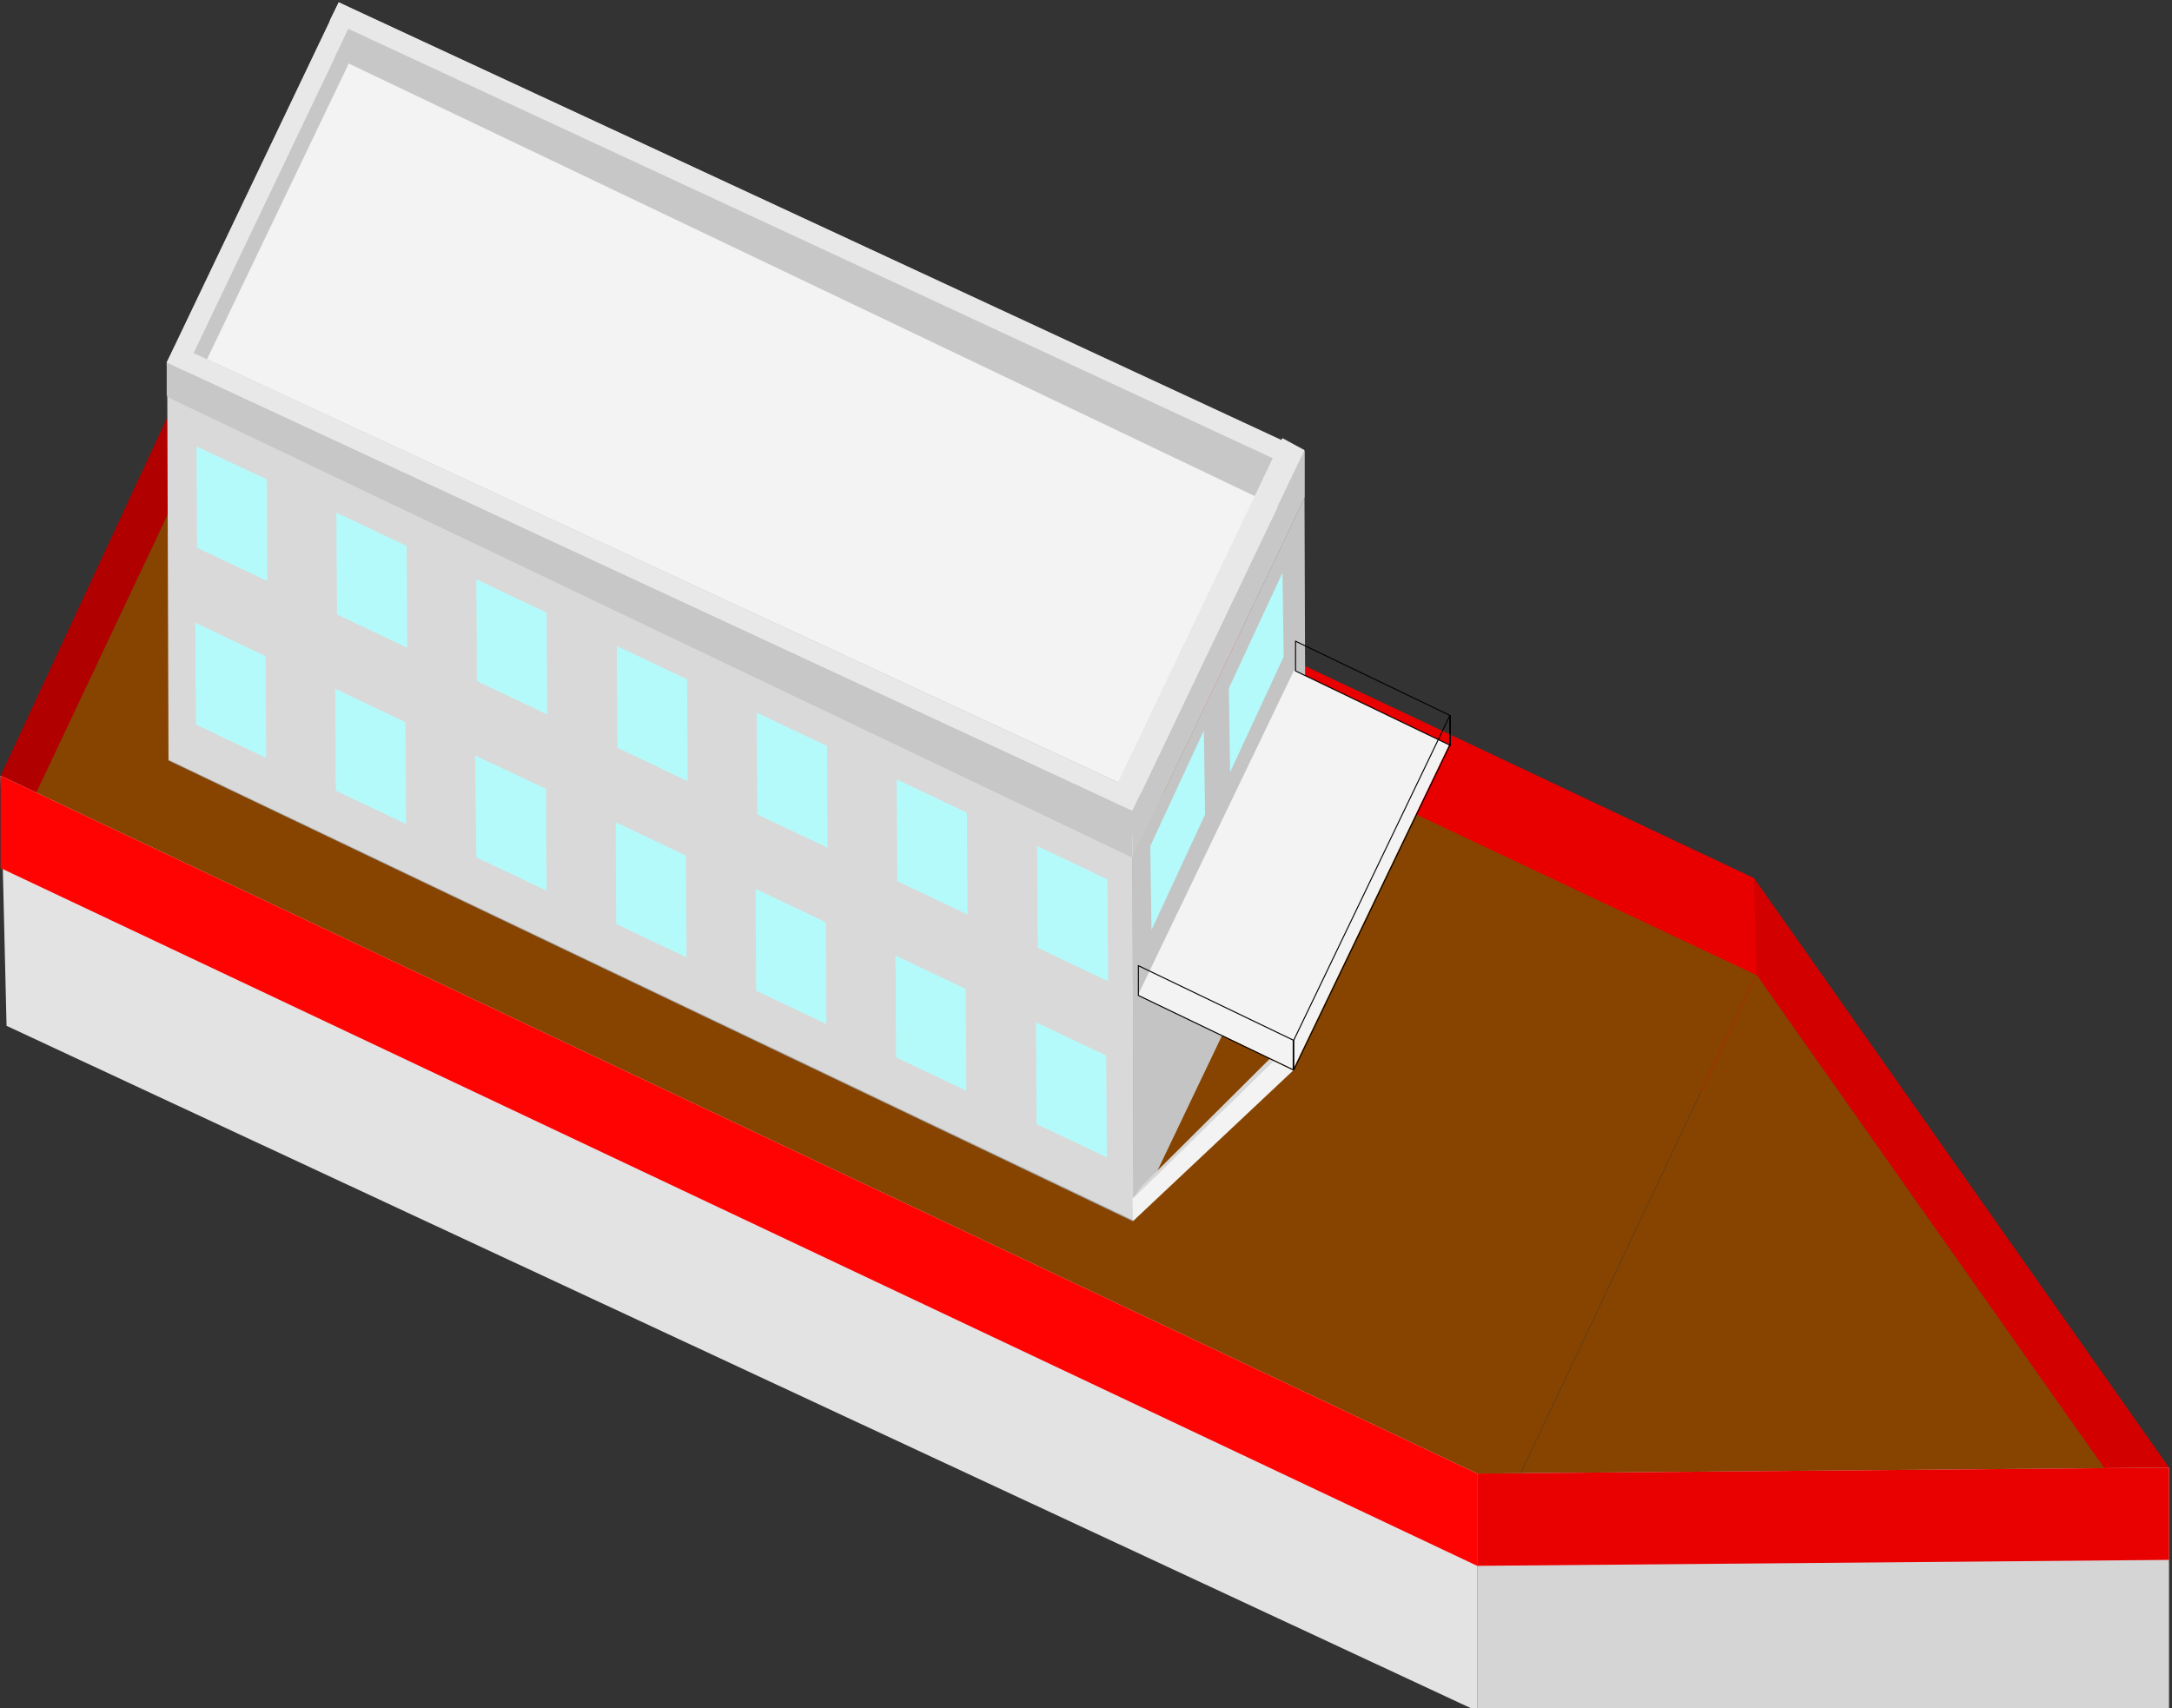 <?xml version="1.0" encoding="utf-8"?>
<!-- Generator: Adobe Illustrator 22.0.0, SVG Export Plug-In . SVG Version: 6.00 Build 0)  -->
<svg version="1.1"
	 id="svg8" inkscape:version="0.92.2 (5c3e80d, 2017-08-06)" sodipodi:docname="bateau.svg" xmlns:cc="http://creativecommons.org/ns#" xmlns:dc="http://purl.org/dc/elements/1.1/" xmlns:inkscape="http://www.inkscape.org/namespaces/inkscape" xmlns:osb="http://www.openswatchbook.org/uri/2009/osb" xmlns:rdf="http://www.w3.org/1999/02/22-rdf-syntax-ns#" xmlns:sodipodi="http://sodipodi.sourceforge.net/DTD/sodipodi-0.dtd" xmlns:svg="http://www.w3.org/2000/svg"
	 xmlns="http://www.w3.org/2000/svg" xmlns:xlink="http://www.w3.org/1999/xlink" x="0px" y="0px" viewBox="0 0 364.8 286.9"
	 style="enable-background:new 0 0 364.8 286.9;" xml:space="preserve">
<rect x="0" y="0" width="364.8" height="286.9" fill="#333333" stroke="none"/>
<style type="text/css">
	.st0{fill:#E80000;}
	.st1{fill:#D30000;}
	.st2{fill:#B10000;}
	.st3{fill:#864400;}
	.st4{fill:#E3E3E3;}
	.st5{fill:#D5D5D5;}
	.st6{fill:#FF0202;}
	.st7{fill:#E90000;}
	.st8{fill:#A4A4A4;}
	.st9{fill:#F3F3F3;}
	.st10{fill:#D9D9D9;}
	.st11{fill:#C4C4C4;}
	.st12{fill:#D8D8D8;}
	.st13{fill:#B5FAFB;}
	.st14{fill:none;stroke:#000000;stroke-width:0.17;stroke-linecap:round;}
	.st15{fill:#C7C7C7;}
	.st16{fill:#E8E8E8;}
</style>
<sodipodi:namedview  bordercolor="#666666" borderopacity="1.0" id="base" inkscape:current-layer="layer3" inkscape:cx="334.80492" inkscape:cy="653.40898" inkscape:document-units="mm" inkscape:pageopacity="0.0" inkscape:pageshadow="2" inkscape:window-height="986" inkscape:window-maximized="1" inkscape:window-width="1920" inkscape:window-x="-11" inkscape:window-y="-11" inkscape:zoom="1.4142136" pagecolor="#ffffff" showgrid="false">
	</sodipodi:namedview>
<g id="layer2" inkscape:groupmode="layer" inkscape:label="ArriÃ¨re">
	<path id="path823-2" inkscape:connector-curvature="0" sodipodi:nodetypes="ccccc" class="st0" d="M46.6,30.3l248,117.2l2.6,41
		L47.6,72.3L46.6,30.3z"/>
	<path id="path873" inkscape:connector-curvature="0" class="st1" d="M364.3,246.5l-69.7-99l0.4,16.3l58.4,82.9L364.3,246.5z"/>
	<path id="path875" inkscape:connector-curvature="0" class="st2" d="M46.6,30.3l-46.5,100l6,2.9L47,46.6L46.6,30.3z"/>
</g>
<g id="layer1" inkscape:groupmode="layer" inkscape:label="Calque 1">
	
		<rect id="rect815" x="92.6" y="17.7" transform="matrix(0.427 -0.904 0.904 0.427 -55.465 222.032)" class="st3" width="109.8" height="274.3"/>
	<path id="path821" inkscape:connector-curvature="0" sodipodi:nodetypes="cccc" class="st3" d="M295,163.7L248.1,263l116.2-1
		L295,163.7z"/>
	<path id="path823" inkscape:connector-curvature="0" sodipodi:nodetypes="ccccc" class="st4" d="M0.1,130.3l248,117.2v39.9
		L1.1,172.3L0.1,130.3z"/>
	<path id="path825" inkscape:connector-curvature="0" sodipodi:nodetypes="ccccc" class="st5" d="M248.1,247.5l116.2-1v40.9H248.1
		V247.5z"/>
	<path id="path1187" inkscape:connector-curvature="0" class="st6" d="M0.1,145.8l248,117.2v-15.5L0.1,130.3L0.1,145.8z"/>
	<path id="path1204" inkscape:connector-curvature="0" class="st7" d="M248.1,247.5l116.2-1v15.5l-116.2,1V247.5z"/>
</g>
<g id="layer3" inkscape:groupmode="layer" inkscape:label="Cabine">
	
		<rect id="rect878" x="90.2" y="46.3" transform="matrix(0.431 -0.902 0.902 0.431 -52.384 189.124)" class="st8" width="67.1" height="179.6"/>
	
		<rect id="rect878-1" x="90" y="-14.6" transform="matrix(0.431 -0.902 0.902 0.431 2.49 154.279)" class="st9" width="67.1" height="179.6"/>
	<path id="path895" inkscape:connector-curvature="0" class="st10" d="M28.1,66.7l0.2,60.9l162.1,77.4l-0.2-60.9L28.1,66.7z"/>
	<path id="path897" inkscape:connector-curvature="0" class="st11" d="M219.1,83.6l0.2,60.9l-28.9,60.5l-0.2-60.9L219.1,83.6z"/>
	
		<rect id="rect899" x="187.2" y="131.7" transform="matrix(0.433 -0.901 0.901 0.433 -8.568 278.731)" class="st9" width="60.5" height="28.9"/>
	<path id="path901" inkscape:connector-curvature="0" sodipodi:nodetypes="ccccc" class="st9" d="M217.3,179.7l-27,25.4l-0.1-3.8
		l23.7-23.2L217.3,179.7z"/>
	<path id="path903" inkscape:connector-curvature="0" sodipodi:nodetypes="ccccc" class="st12" d="M190.3,201.3l1.3-1.9l21.7-21.6
		l0.7,0.3L190.3,201.3z"/>
	<path id="path905" inkscape:connector-curvature="0" sodipodi:nodetypes="ccccc" class="st13" d="M33,75L33.1,92l11.8,5.6
		l-0.1-17.1L33,75z"/>
	<path id="path905-17" inkscape:connector-curvature="0" sodipodi:nodetypes="ccccc" class="st13" d="M56.5,86.1l0.1,17.1l11.8,5.6
		l-0.1-17.1L56.5,86.1z"/>
	<path id="path905-12" inkscape:connector-curvature="0" sodipodi:nodetypes="ccccc" class="st13" d="M80,97.3l0.1,17.1l11.8,5.6
		l-0.1-17.1L80,97.3z"/>
	<path id="path905-7" inkscape:connector-curvature="0" sodipodi:nodetypes="ccccc" class="st13" d="M103.6,108.5l0.1,17.1l11.8,5.6
		l-0.1-17.1L103.6,108.5z"/>
	<path id="path905-8" inkscape:connector-curvature="0" sodipodi:nodetypes="ccccc" class="st13" d="M127.1,119.7l0.1,17.1l11.8,5.6
		l-0.1-17.1L127.1,119.7z"/>
	<path id="path905-85" inkscape:connector-curvature="0" sodipodi:nodetypes="ccccc" class="st13" d="M150.6,130.9l0.1,17.1
		l11.8,5.6l-0.1-17.1L150.6,130.9z"/>
	<path id="path905-82" inkscape:connector-curvature="0" sodipodi:nodetypes="ccccc" class="st13" d="M174.2,142.1l0.1,17.1
		l11.8,5.6l-0.1-17.1L174.2,142.1z"/>
	<path id="path905-3" inkscape:connector-curvature="0" sodipodi:nodetypes="ccccc" class="st13" d="M32.8,104.6l0.1,17.1l11.8,5.6
		l-0.1-17.1L32.8,104.6z"/>
	<path id="path905-17-1" inkscape:connector-curvature="0" sodipodi:nodetypes="ccccc" class="st13" d="M56.3,115.7l0.1,17.1
		l11.8,5.6l-0.1-17.1L56.3,115.7z"/>
	<path id="path905-12-6" inkscape:connector-curvature="0" sodipodi:nodetypes="ccccc" class="st13" d="M79.8,126.9L80,144l11.8,5.6
		l-0.1-17.1L79.8,126.9z"/>
	<path id="path905-7-7" inkscape:connector-curvature="0" sodipodi:nodetypes="ccccc" class="st13" d="M103.4,138.1l0.1,17.1
		l11.8,5.6l-0.1-17.1L103.4,138.1z"/>
	<path id="path905-8-7" inkscape:connector-curvature="0" sodipodi:nodetypes="ccccc" class="st13" d="M126.9,149.3l0.1,17.1
		l11.8,5.6l-0.1-17.1L126.9,149.3z"/>
	<path id="path905-85-6" inkscape:connector-curvature="0" sodipodi:nodetypes="ccccc" class="st13" d="M150.4,160.5l0.1,17.1
		l11.8,5.6l-0.1-17.1L150.4,160.5z"/>
	<path id="path905-82-4" inkscape:connector-curvature="0" sodipodi:nodetypes="ccccc" class="st13" d="M174,171.7l0.1,17.1
		l11.8,5.6l-0.1-17.1L174,171.7z"/>
	<path id="path1170" inkscape:connector-curvature="0" sodipodi:nodetypes="ccccc" class="st13" d="M193.2,142.1l0.2,14.1l9-19.4
		l-0.2-14.1L193.2,142.1z"/>
	<path id="path1170-8" inkscape:connector-curvature="0" sodipodi:nodetypes="ccccc" class="st13" d="M206.4,115.6l0.2,14.1l9-19.4
		l-0.2-14.1L206.4,115.6z"/>
	<path id="path1236" inkscape:connector-curvature="0" class="st14" d="M191.2,162.2l0,5l26,12.5l0-5L191.2,162.2z"/>
	<path id="path1238" inkscape:connector-curvature="0" class="st14" d="M217.3,174.7l26.2-54.5l0,5l-26.2,54.5L217.3,174.7z"/>
	<path id="path1240" inkscape:connector-curvature="0" class="st14" d="M243.6,125.2l-26-12.5l0-5l26,12.5L243.6,125.2z"/>
</g>
<g id="layer6" inkscape:groupmode="layer" inkscape:label="Toit ArriÃ¨re">
	<path id="path1055-8" inkscape:connector-curvature="0" class="st15" d="M57,6.2l162.1,77.4v-7.9L56.9,0.4L57,6.2z"/>
	<path id="path1100" inkscape:connector-curvature="0" class="st15" d="M56.9,0.4L28,60.9l0,5.8L57,6.2L56.9,0.4z"/>
	<path id="path1100-4" inkscape:connector-curvature="0" class="st15" d="M59.9,1.9L31,62.4l0,5.8L60,7.7L59.9,1.9z"/>
	<path id="path1055-2" inkscape:connector-curvature="0" class="st15" d="M29.6,63.7l162.1,77.4v-7.9L29.5,57.9L29.6,63.7z"/>
	<path id="path1055-8-9" inkscape:connector-curvature="0" class="st15" d="M55.5,9.2l162.1,77.4v-7.9L55.4,3.4L55.5,9.2z"/>
	<path id="path1162" inkscape:connector-curvature="0" class="st16" d="M56.9,0.4l-1.5,3l162.1,75.3l1.5-3L56.9,0.4z"/>
	<path id="path1164" inkscape:connector-curvature="0" class="st16" d="M56.9,0.4L28,60.9l3,1.5L59.9,1.9L56.9,0.4z"/>
	<path id="path1166" inkscape:connector-curvature="0" class="st16" d="M28,60.9l1.5-3l162.1,75.3l-1.5,3L28,60.9z"/>
	<path id="path1168" inkscape:connector-curvature="0" class="st16" d="M215.4,73.6l-28.9,60.5l3.7,2l28.9-60.5L215.4,73.6z"/>
</g>
<g id="layer5" inkscape:groupmode="layer" inkscape:label="Toit Avant">
	<path id="path1083" inkscape:connector-curvature="0" class="st15" d="M219.1,75.7l-28.9,60.5v7.9l28.9-60.5V75.7z"/>
	<path id="path1083-1" inkscape:connector-curvature="0" class="st16" d="M215.4,73.6l-28.9,60.5v7.9l28.9-60.5V73.6z"/>
</g>
<path id="path1055" inkscape:connector-curvature="0" class="st15" d="M28.1,66.7l162.1,77.4v-7.9L28,60.9L28.1,66.7z"/>
</svg>
